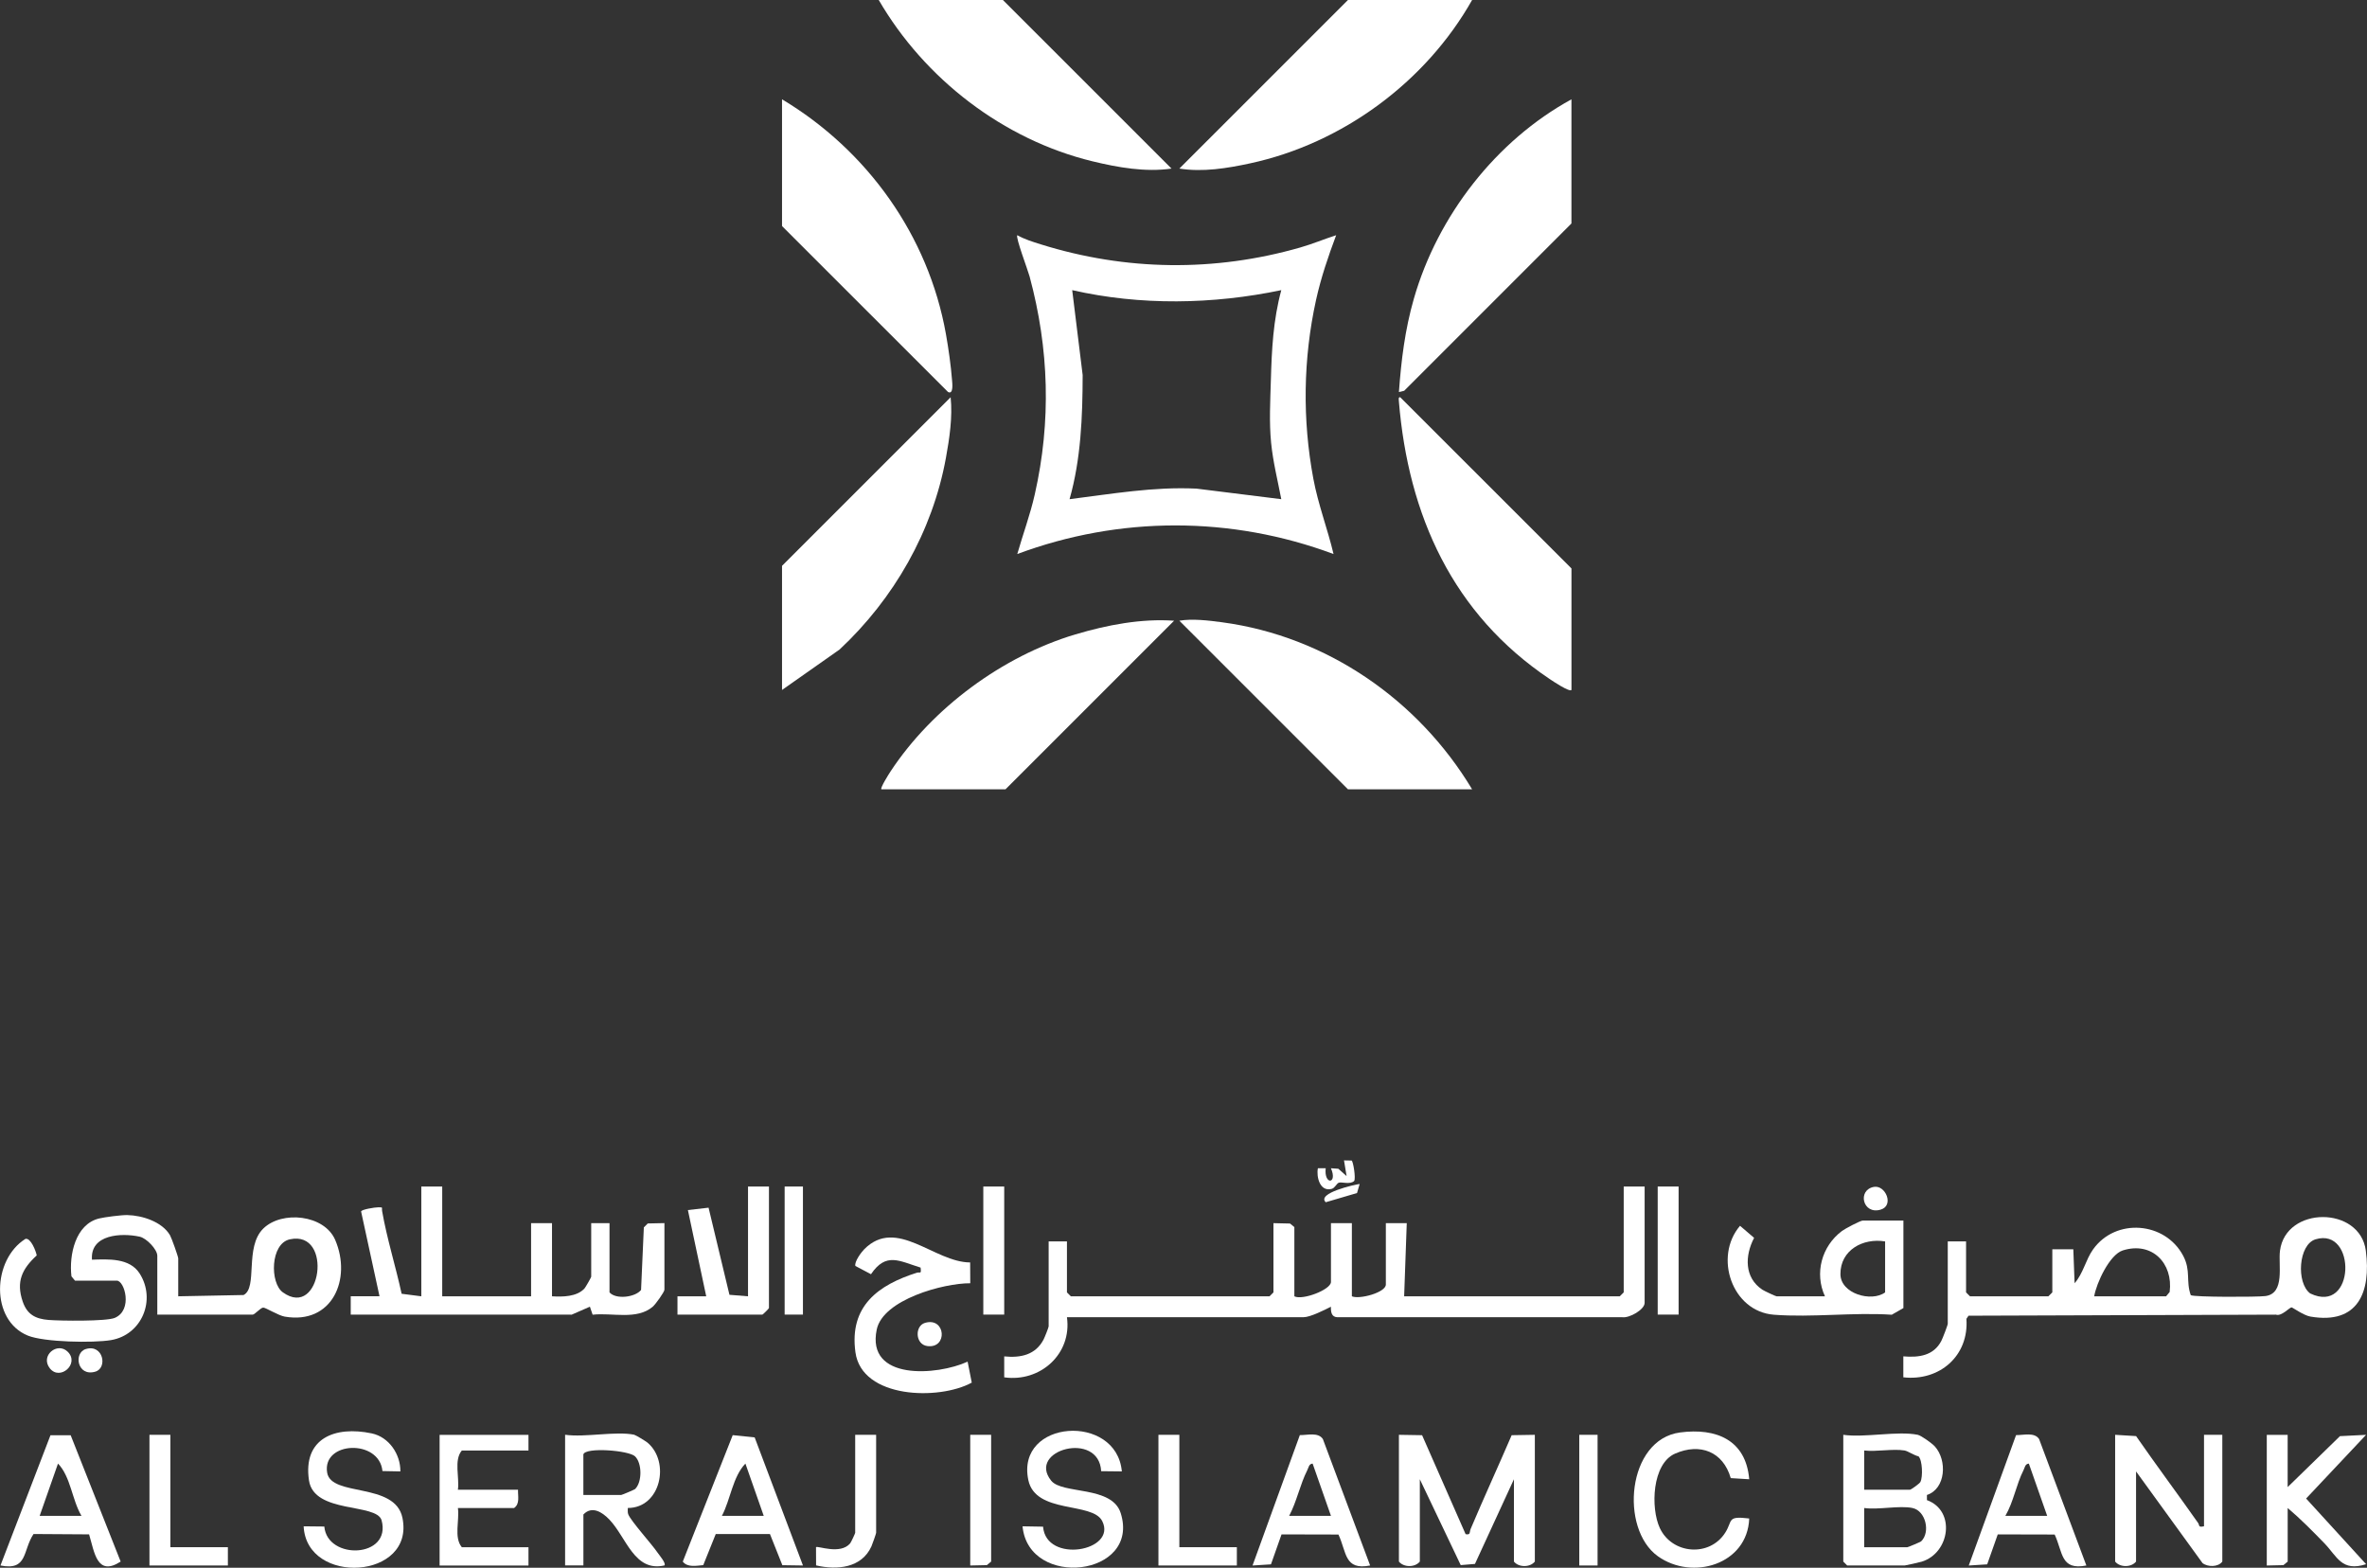 <?xml version="1.0" encoding="UTF-8"?>
<svg id="Layer_2" data-name="Layer 2" xmlns="http://www.w3.org/2000/svg" viewBox="0 0 869.31 575.74">
  <rect x="0" y="0" width="869.31" height="575.74" fill="#333333" stroke="none"/>
  <defs>
    <style>
      .cls-1 {
        fill: #fff;
      }
    </style>
  </defs>
  <g id="Layer_1-2" data-name="Layer 1">
    <g>
      <g>
        <path class="cls-1" d="M482.35,175.85c-4.07-21.73-3.76-44.08.98-65.67,1.79-8.13,4.48-16.03,7.39-23.8-4.43,1.42-8.73,3.24-13.23,4.52-31.47,9.01-63.99,8.59-95.25-1.17-2.96-.93-5.92-1.83-8.63-3.36-.69.79,3.9,12.82,4.52,15.15,7.17,26.56,7.98,53.19,1.9,80.06-1.68,7.43-4.33,14.59-6.42,21.88,37.57-14,78.56-14.01,116.15,0-2.2-9.27-5.65-18.21-7.41-27.62ZM439.41,179.44c-15.7-.76-31.13,1.94-46.6,3.88,4.18-14.69,4.78-30.36,4.81-45.59l-3.84-31.18c25.08,5.72,51.68,5.25,76.79,0-2.98,11.02-3.51,21.8-3.83,33.11-.21,7.44-.66,15.27.09,22.93.68,6.92,2.43,13.92,3.74,20.73l-31.15-3.88Z"/>
        <path class="cls-1" d="M519.27,109.64c-3.29,11.46-4.64,22.56-5.5,34.33l1.93-.46,61.43-61.44v-45.59c-27.71,15.16-49.14,42.8-57.86,73.17Z"/>
        <path class="cls-1" d="M459.07,60c33.94-7.3,64.56-29.87,81.58-60h-45.6l-61.92,61.91c8.59,1.36,17.51-.09,25.93-1.91Z"/>
        <path class="cls-1" d="M349.65,139.61c-.41-5.36-1.3-11.62-2.25-16.95-6.44-36.16-28.91-67.46-60.19-86.19v46.55l60.97,60.94c2.08,1.04,1.56-3.29,1.47-4.36Z"/>
        <path class="cls-1" d="M513.75,147.34c3.46,41.92,19.74,78.13,55.4,102.03,1.15.77,7.21,4.86,7.99,4.01v-44.63l-62.88-62.86c-.75-.14-.55.85-.5,1.45Z"/>
        <path class="cls-1" d="M394.95,232.97c-26.72,7.99-52.48,26.98-67.83,50.24-.62.93-3.94,6.19-3.43,6.65h45.6l61.92-61.91c-12.06-.85-24.67,1.56-36.25,5.03Z"/>
        <path class="cls-1" d="M401.24,59.24c9.32,2.26,19.44,4.06,29.01,2.67L368.33,0h-45.6c16.81,28.94,45.77,51.3,78.51,59.24Z"/>
        <path class="cls-1" d="M349.13,145.89l-61.92,61.9v45.59l21.14-14.86c19.93-18.62,34.13-43.35,39.05-70.37,1.31-7.2,2.49-15.03,1.73-22.26Z"/>
        <path class="cls-1" d="M448.87,228.53c-4.88-.66-10.99-1.4-15.74-.58l61.92,61.91h45.6c-19.76-32.88-53.43-56.17-91.78-61.33Z"/>
      </g>
      <g>
        <path class="cls-1" d="M604.01,435.74v42.71c0,2.5-5.56,5.63-8.15,5.29h-104.66c-2.22-.07-2.46-1.94-2.4-3.86-2.38,1.21-7.6,3.85-10.07,3.85h-86.88c1.88,13.49-9.79,23.96-23.04,22.08v-7.69c6.03.6,11.47-.52,14.45-6.19.4-.76,1.87-4.45,1.87-4.84v-31.19h6.72v18.72l1.44,1.44h72.96l1.44-1.44v-25.43l6.1.14,1.58,1.3v25.43c2.99,1.54,13.44-2.44,13.44-5.28v-21.6h7.68v26.87c2.72,1.24,12.48-1.38,12.48-4.32v-22.55h7.68s-.96,26.87-.96,26.87h79.2l1.44-1.44v-38.87h7.68Z"/>
        <path class="cls-1" d="M753.77,458.78h7.68s.47,12.47.47,12.47c3.15-3.53,4.09-8.66,6.78-12.42,8.33-11.68,26.47-10.18,33.09,2.32,2.91,5.49.94,9.25,2.79,14.48,1.14.76,24.34.72,27.37.34,7.37-.92,4.72-11.36,5.4-16.65,2.13-16.49,29.4-16.49,31.53,0,1.98,15.27-2.9,27.17-20.35,24.18-2.55-.44-6.55-3.38-6.94-3.38-.72,0-3.7,3.41-5.73,2.67l-112.89.39-.78,1.14c.98,13.62-9.9,22.99-23.17,21.48v-7.69c5.72.48,11.13-.23,13.97-5.7.48-.93,2.35-5.76,2.35-6.29v-30.23h6.72v18.72l1.44,1.44h28.8l1.44-1.44v-15.84ZM850.43,455.12c-6.31,1.9-7.19,15.97-2,19.87,16.65,8.02,17.11-24.42,2-19.87ZM769.13,476.05h26.4l1.3-1.57c1.36-10.48-6.43-18.67-17.2-15.28-4.9,1.55-9.71,12.05-10.51,16.85Z"/>
        <path class="cls-1" d="M65.45,476.05l24.01-.47c5.3-2.69.27-17.6,7.25-24.42,6.82-6.67,22.41-5.12,26.4,4.2,6.13,14.3-1.04,31.18-18.56,28.15-2.32-.4-7.03-3.36-7.9-3.31-.97.06-3.1,2.58-3.84,2.58h-35.04v-21.6c0-2.35-3.94-6.45-6.43-7.01-6.75-1.5-18.29-.89-17.56,8.44,5.98-.19,13.82-.7,17.5,5.06,6.15,9.64.86,22.55-10.52,24.47-6.52,1.1-24.56.78-30.54-1.66-13.88-5.66-13.04-27.92-.87-35.52,1.95-.44,3.85,4.5,4.14,6.08-5.41,4.97-7.64,9.64-5.15,16.94,1.62,4.75,4.69,6.38,9.55,6.76,4.34.34,21.17.56,24.28-.77,6.69-2.86,3.59-13.67.73-13.67h-15.36l-1.3-1.58c-.92-7.81,1.43-19.13,10.15-21.25,2.09-.51,8.2-1.29,10.35-1.25,5.49.11,12.8,2.45,15.7,7.41.58.99,3.02,7.87,3.02,8.5v13.92ZM106.45,455.13c-7.2,1.57-7.38,16-2.58,19.46,14.11,10.17,18.65-22.97,2.58-19.46Z"/>
        <path class="cls-1" d="M162.41,435.74v40.31h32.64v-26.87h7.68v26.87c3.88.24,9.15.21,11.96-2.91.36-.4,2.44-4.04,2.44-4.28v-19.68h6.72v25.43c2.33,2.7,9.47,1.81,11.59-.89l1.02-22.98,1.44-1.44,6.12-.13v24.47c0,.81-3.27,5.37-4.31,6.25-5.87,4.97-14.88,2.11-22.06,2.92l-1-2.94-6.69,2.92-81.15-.02v-6.73s10.57,0,10.57,0l-6.76-31.13c.07-.75,5.1-1.55,6.28-1.54,2,0,1.19-.03,1.45,1.46,1.78,10.16,4.97,20.21,7.15,30.29l7.23.93v-40.31h7.68Z"/>
        <path class="cls-1" d="M513.77,526.92l8.51.14,15.98,36.34c1.93.4,1.36-.73,1.86-1.93,4.88-11.53,10.11-22.92,15.06-34.41l8.51-.14v46.55c-1.76,2.2-5.92,2.2-7.68,0v-30.23l-14.31,31.09-5.23.44-15.02-31.53v30.23c-1.76,2.2-5.92,2.2-7.68,0v-46.55Z"/>
        <path class="cls-1" d="M704.33,526.92c1.24.26,5.25,3.13,6.28,4.28,4.59,5.09,4.01,15.55-2.92,17.81v1.89c10.64,3.88,8.46,19.38-1.89,22.6-.77.24-5.95,1.41-6.27,1.41h-21.12l-1.44-1.44v-46.55c7.89,1.13,20.04-1.52,27.36,0ZM699.53,532.68c-4.38-.72-10.29.52-14.88,0v14.4h16.8c.4,0,3.51-2.21,3.85-2.86.95-1.85.73-8.04-.7-9.4-1.5-.29-3.96-1.95-5.07-2.13ZM702.41,553.8c-4.8-1.01-12.57.74-17.76,0v14.4h15.84c.27,0,4.86-1.95,5.06-2.14,3.52-3.38,1.68-11.24-3.14-12.25Z"/>
        <path class="cls-1" d="M699.05,448.22v32.15l-4.27,2.45c-14.09-.94-29.36,1.08-43.29,0-15.46-1.2-22.16-21.33-12.44-32.66l5.17,4.43c-3.41,6.51-3.66,14.57,3.02,19.03.71.47,4.91,2.44,5.24,2.44h17.76c-3.92-8.5-1.21-18.4,6.24-23.99,1.14-.86,6.8-3.84,7.68-3.84h14.88ZM692.33,455.9c-8.09-1.34-16.45,3.15-16.41,12.01.03,7.19,11.38,10.39,16.41,6.71v-18.72Z"/>
        <path class="cls-1" d="M356.3,463.61l.04,7.65c-9.81-.06-32.05,5.99-34.35,17-3.95,18.9,22.2,16.92,33.38,11.79l1.52,7.7c-11.97,6.57-40.36,5.95-42.72-11.13s8.51-24.76,22.5-29.21c1.29-.41,1.74.72,1.43-1.9-7.83-2.42-12.68-5.76-18.22,2.43l-5.73-3.03c-.44-1.53,2.15-5.03,3.27-6.16,11.88-11.94,25.66,4.83,38.89,4.87Z"/>
        <path class="cls-1" d="M776.81,526.92l7.69.47c7.45,10.74,15.26,21.21,22.78,31.9.62.89-.07,1.71,2.17,1.22v-33.59h6.72v46.55c-1.52,2.09-5.4,2.04-7.27.55l-24.41-33.66v33.11c-1.76,2.2-5.92,2.2-7.68,0v-46.55Z"/>
        <path class="cls-1" d="M232.97,526.92c.51.11,4.17,2.32,4.82,2.86,8.46,7.12,4.85,24.01-7.22,24.01.02.74-.12,1.55.14,2.26.86,2.41,8.65,10.97,10.8,14.15.59.87,3.27,3.99,2.5,4.69-11.03,2.52-13.92-10.22-20.16-16.79-2.61-2.74-6.4-5.25-9.59-1.93v18.72h-6.72v-47.99c7.35,1.05,18.63-1.42,25.44,0ZM214.25,534.12v14.88h13.92c.27,0,4.85-1.95,5.06-2.15,2.64-2.52,2.62-9.49,0-12.02-2.28-2.21-18.26-3.46-18.98-.71Z"/>
        <path class="cls-1" d="M147.05,540.36l-6.59-.13c-1.15-11.84-22.21-11-20.31.58,1.49,9.03,24.89,3.39,27.64,16.55,4.75,22.7-35.2,25.08-36.27,3.16l7.59.08c1.09,12.5,24.8,11.58,21.03-2.31-1.9-6.39-24.81-2.29-26.66-14.61-2.32-15.51,9.57-20.13,23.05-17.28,6.31,1.33,10.59,7.63,10.51,13.97Z"/>
        <path class="cls-1" d="M412.01,540.36l-7.59-.08c-.82-15.03-27.4-7.78-18.36,3.48,4.09,5.1,22.32,1.74,25.53,11.9,7.37,23.33-33.83,27.99-36.05,4.86l7.54.13c1.1,13.72,27.28,9.02,21.73-2.05-3.6-7.18-24.51-2.46-27.15-15.09-4.65-22.26,32.4-24.69,34.35-3.16Z"/>
        <path class="cls-1" d="M840.17,526.92v19.2l19.21-18.71,9.59-.48-22.02,23.39,22.03,24.11c-9,2.9-10.6-2.81-15.34-7.7-4.32-4.45-8.73-8.93-13.46-12.93v19.68l-1.58,1.3-6.1.14v-47.99h7.68Z"/>
        <path class="cls-1" d="M294.89,574.91l-7.56-.11-4.56-11.45h-19.9s-4.59,11.42-4.59,11.42c-2.5.22-5.76.96-7.52-1.29l18.34-46.44,8.06.83,17.74,47.04ZM280.49,556.68l-6.73-19.2c-4.68,4.88-5.45,13.16-8.63,19.2h15.36Z"/>
        <path class="cls-1" d="M25.95,527.06l18.36,46.41c-8.71,5.66-9.63-3.46-11.59-9.99l-20.41-.13c-4.05,6.13-2.05,13.55-12.14,11.56l18.37-47.84h7.41ZM29.93,556.68c-3.5-5.86-3.95-14.38-8.63-19.2l-6.73,19.2h15.36Z"/>
        <path class="cls-1" d="M642.41,543.24l-6.77-.42c-2.82-9.75-11.29-13-20.44-9-8.49,3.71-9.05,19.99-5.6,27.36,4.49,9.6,18.29,10.76,24.05,1.62,2.78-4.41.48-6.16,8.77-5.15-.63,16.9-20.89,22.92-33.55,13.86-14.1-10.1-11.34-42.9,8.18-45.46,13.29-1.74,24.17,2.77,25.37,17.2Z"/>
        <path class="cls-1" d="M503.21,574.91c-9.53,1.88-8.59-4.85-11.65-11.37l-20.9-.05-3.88,11-6.77.43,17.37-47.89c2.76.04,6.74-1.16,8.46,1.44l17.37,46.46ZM488.81,556.68l-6.73-19.19c-1.38.09-1.48,1.47-1.94,2.37-2.7,5.31-3.87,11.55-6.69,16.83h15.36Z"/>
        <path class="cls-1" d="M766.25,574.91c-9.53,1.88-8.59-4.85-11.65-11.37l-20.9-.05-3.88,11-6.77.43,17.37-47.89c2.76.04,6.74-1.16,8.46,1.44l17.37,46.46ZM751.85,556.68l-6.73-19.19c-1.38.09-1.48,1.47-1.94,2.37-2.69,5.27-3.66,11.65-6.69,16.83h15.36Z"/>
        <path class="cls-1" d="M194.09,526.92v5.76h-24.48c-2.99,3.58-.8,9.86-1.44,14.4h22.08c-.08,2.42.75,5.17-1.44,6.72h-20.64c.64,4.54-1.55,10.81,1.44,14.4h24.48v6.72h-32.64v-47.99h32.64Z"/>
        <path class="cls-1" d="M282.41,435.74v44.63c0,.17-2.23,2.4-2.4,2.4h-31.2v-6.72s10.56,0,10.56,0l-6.73-31.67,7.59-.87,7.67,31.99,6.82.55v-40.31h7.68Z"/>
        <polygon class="cls-1" points="62.57 526.92 62.57 568.19 83.69 568.19 83.69 574.91 54.89 574.91 54.89 526.92 62.57 526.92"/>
        <polygon class="cls-1" points="433.13 526.92 433.13 568.19 454.25 568.19 454.25 574.91 425.45 574.91 425.45 526.92 433.13 526.92"/>
        <path class="cls-1" d="M321.77,526.92v35.99c0,.26-1.41,4.29-1.73,4.99-3.61,7.95-12.64,8.78-20.32,6.97l-.03-6.69c.57-.62,8.88,2.89,12.53-1.38.34-.4,1.86-3.68,1.86-3.89v-35.99h7.68Z"/>
        <polygon class="cls-1" points="364.01 526.92 364.01 573.47 362.43 574.78 356.33 574.91 356.33 526.92 364.01 526.92"/>
        <rect class="cls-1" x="608.81" y="435.74" width="7.68" height="47.03"/>
        <rect class="cls-1" x="361.13" y="435.74" width="7.68" height="47.03"/>
        <rect class="cls-1" x="580.01" y="526.92" width="6.72" height="47.99"/>
        <rect class="cls-1" x="288.17" y="435.74" width="6.72" height="47.03"/>
        <path class="cls-1" d="M496.41,426.2c.6.38,1.58,6.59.92,7.51-1.54,1.42-4.75.22-5.68.64-.82.37-1.4,1.93-2.55,2.25-4.34,1.18-5.71-4.4-5.09-7.57h2.87c-.7,6.25,4.49,5.86,1.92,0l2.72.18,3.03,2.69-.95-5.75,2.8.05Z"/>
        <path class="cls-1" d="M339.71,485.81c7.64-2.26,8.47,9.56.82,8.51-4.43-.61-4.63-7.38-.82-8.51Z"/>
        <path class="cls-1" d="M31.55,495.41c6.36-1.88,8.05,6.95,3.48,8.31-6.69,1.99-8.1-6.95-3.48-8.31Z"/>
        <path class="cls-1" d="M24.9,496.44c4.41,4.41-2.86,10.74-6.57,6.09s2.74-9.92,6.57-6.09Z"/>
        <path class="cls-1" d="M688.23,435.87c4.25-.75,7.52,6.86,2.48,8.35-6.66,1.98-8.68-7.26-2.48-8.35Z"/>
        <path class="cls-1" d="M499.36,434.79l-.98,3.34-11.49,3.38c-3.43-3.35,10.73-6.51,12.47-6.71Z"/>
      </g>
    </g>
  </g>
</svg>